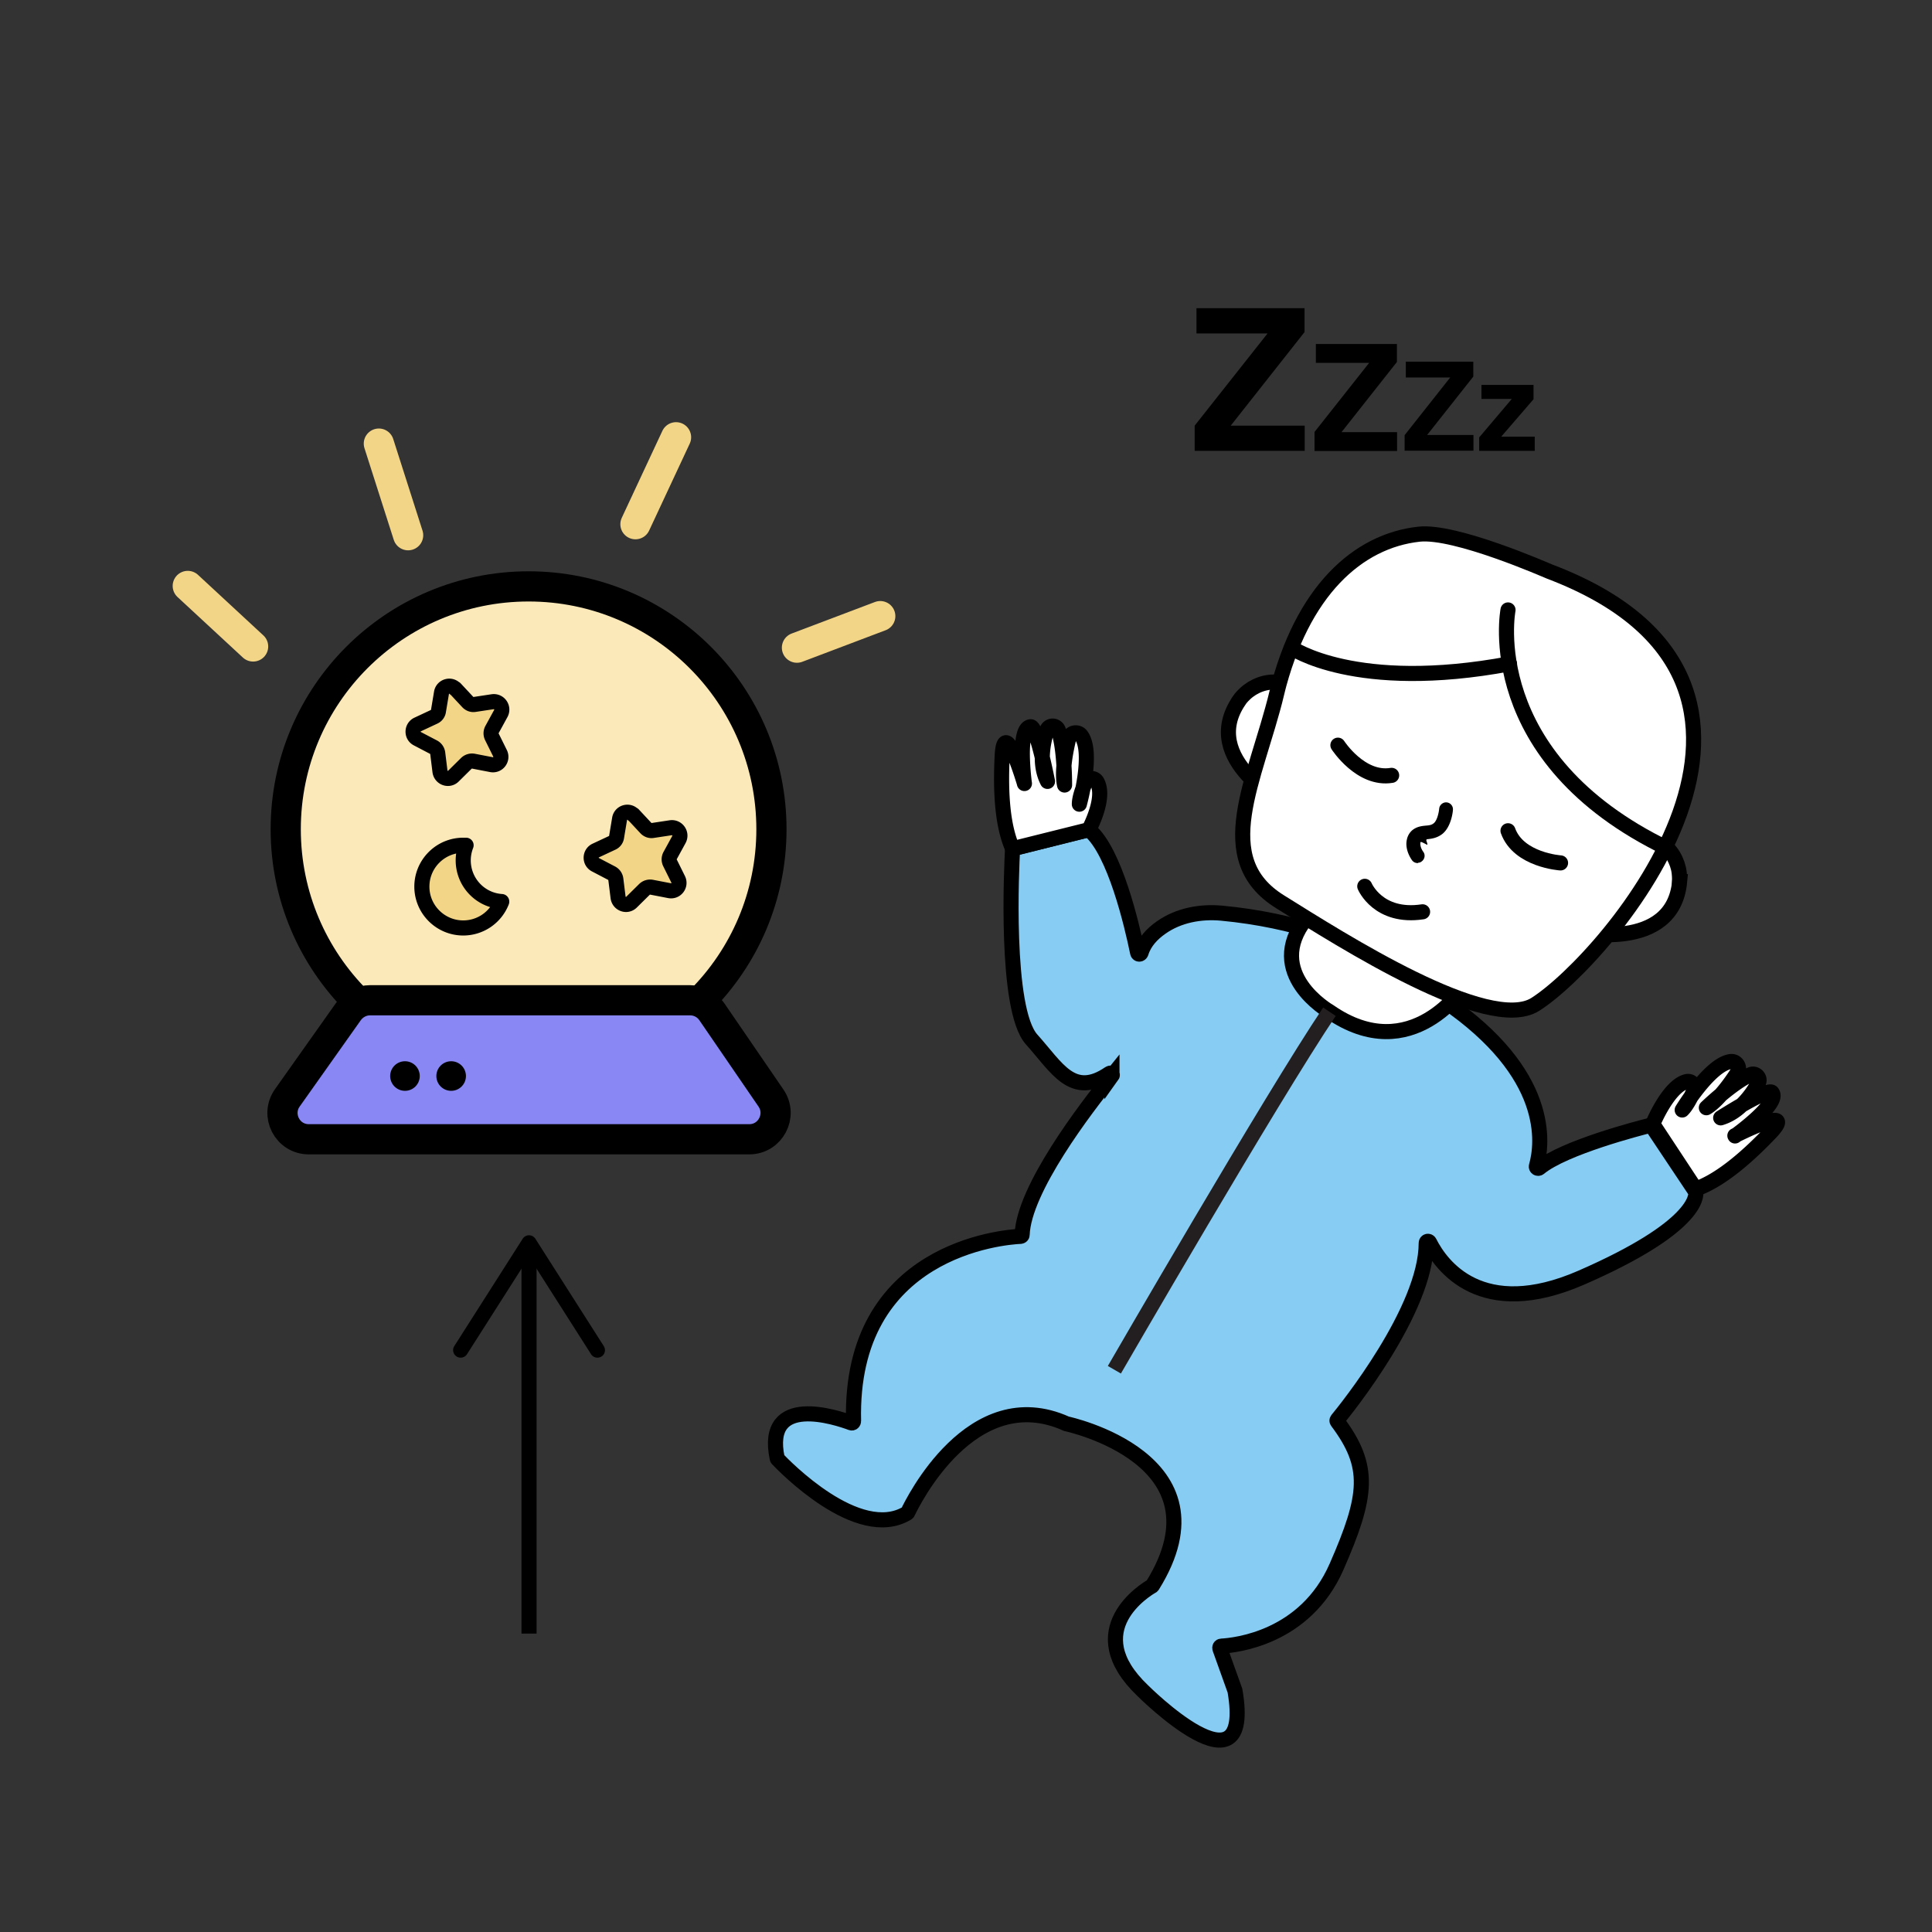 <svg xmlns="http://www.w3.org/2000/svg" id="Calque_1" data-name="Calque 1" viewBox="0 0 128 128"><rect x="0" y="0" width="128" height="128" fill="#333333" stroke="none"/><defs><style>.cls-1{fill:#f3d587}.cls-1,.cls-2,.cls-3,.cls-6{stroke-linecap:round;stroke-linejoin:round}.cls-1,.cls-2,.cls-3,.cls-8{stroke:#000}.cls-2,.cls-8{fill:#fff}.cls-3,.cls-6{fill:none}.cls-6{stroke-width:2px;stroke:#f3d587}.cls-8{stroke-miterlimit:10}</style></defs><circle cx="35.02" cy="54.94" r="16.09" style="fill:#fce9b9;stroke-width:2px;stroke:#000;stroke-linecap:round;stroke-linejoin:round"/><path d="m30.16 45.62.83.89c.12.13.29.19.46.16l1.19-.18c.43-.06.75.39.54.78l-.58 1.06a.53.53 0 0 0-.01.49l.54 1.09c.19.39-.14.83-.57.75l-1.19-.23a.546.546 0 0 0-.47.14l-.86.85c-.31.31-.83.12-.89-.31L29 49.9a.532.532 0 0 0-.28-.4l-1.07-.56c-.39-.2-.37-.76.02-.94l1.09-.51a.49.49 0 0 0 .29-.39l.2-1.2c.07-.43.6-.59.9-.27Z" class="cls-1"/><path d="M82.09 46.41s.14-.21.4-.45c1.12-1.06 3.4-1.33 4.13 1.16.5 1.7-1.68 5.43-1.41 6.17 0 0-5.79-2.94-3.12-6.87ZM111.27 58.41s.02-.25-.02-.6c-.19-1.53-1.78-3.18-3.92-1.73-1.47 1-2.16 5.25-2.83 5.65 0 0 6.34 1.41 6.78-3.32Z" class="cls-8"/><path d="M73.67 71.27c-1.76 2.17-5.85 7.53-5.95 10.53 0 .06-.04.1-.1.11-1.12.05-11.35.86-11.07 12.24 0 .08-.07.15-.15.12-.94-.35-5.82-2-4.91 2.34 0 .02.01.04.03.06.38.4 5.33 5.54 8.58 3.58.02-.01.04-.03.05-.06.28-.59 4.22-8.7 10.51-5.86 0 0 10.92 2.31 5.7 10.71-.01.02-.03.03-.04.04-.38.22-4.84 2.9-.61 6.93 0 0 7.37 7.37 6.11 0l-1-2.79c-.03-.08.02-.16.1-.16.91-.05 5.55-.52 7.63-5.26s2.28-6.65.05-9.62c-.03-.04-.03-.08 0-.12.56-.68 5.89-7.28 5.89-11.7 0-.13.16-.17.22-.05.77 1.53 3.42 5.23 10.05 2.34 7.66-3.34 7.62-5.4 7.59-5.66 0-.02 0-.03-.02-.05l-2.89-4.33s-.07-.07-.12-.05c-.68.17-5.7 1.46-7.34 2.82-.09.07-.22-.01-.19-.12.43-1.52.97-6.11-6.08-10.93 0 0-4.95-4.9-14.77-5.83-1.41-.13-2.86.14-4.01.95-.6.42-1.12.97-1.33 1.67-.04.12-.2.13-.23 0-.37-1.81-1.51-6.7-3.19-8.12-.03-.03-.07-.03-.11-.02l-4.9 1.23c-.05.01-.09.05-.09.11-.05.99-.53 10.55 1.27 12.55 1.69 1.88 2.71 3.92 5.15 2.25.12-.08.25.06.17.17Z" style="fill:#87ccf3;stroke-miterlimit:10;stroke:#000"/><path d="M67.87 51.9s-1.33-4.52-1.47-1.85c-.14 2.67.06 4.77.69 6.18l5.05-1.26s1.15-2.1.54-3.18c-.18-.31-.64-.27-.78.06-.18.43-.39 1.02-.39 1.43 0 0 .95-3.4.13-4.54-.23-.32-.74-.21-.83.17-.19.78-.48 2.21-.28 3.1 0 0 .02-2.37-.41-3.63a.4.4 0 0 0-.76 0c-.26.83-.55 2.24.04 3.39 0 0-.7-3.66-1.12-3.62-.91.09-.41 3.76-.41 3.76ZM114.94 75.24s4.2-2.14 2.36-.2c-1.84 1.93-3.51 3.23-4.96 3.74l-2.84-4.31s1.03-2.51 2.23-2.81c.35-.09.64.28.49.61-.19.42-.48.99-.77 1.27 0 0 1.82-3.02 3.21-3.21.39-.05.66.39.45.73-.43.67-1.28 1.86-2.06 2.33 0 0 1.71-1.65 2.92-2.19.35-.16.71.22.52.56-.42.76-1.25 1.93-2.49 2.3 0 0 3.14-2.01 3.4-1.68.56.72-2.45 2.88-2.45 2.88Z" class="cls-2"/><path d="M97.06 65.27s-3.51 5.54-8.98 1.75c0 0-4.42-2.53-1.54-6.18l10.53 4.42Z" class="cls-8"/><path d="M73.83 90.75s10.43-18.04 14.25-23.72" style="stroke:#231f20;stroke-miterlimit:10;fill:none"/><path d="M84.59 45.93c-1.43 5.83-4.38 10.95.21 13.81 4.14 2.58 13.82 8.77 16.92 6.8 4.75-3.01 20.47-21.26.95-28.67-.23-.09-6.24-2.74-8.65-2.48-4.06.44-7.77 3.76-9.44 10.55Z" class="cls-8"/><path d="M93.95 57.18a.46.46 0 0 1-.41-.2c-.3-.44-.43-.94-.33-1.36.06-.3.24-.56.49-.71.26-.16.54-.19.76-.21.24-.02.39-.04.53-.16.21-.16.33-.66.36-.96.02-.25.25-.44.49-.42.25.02.44.24.42.49 0 .11-.11 1.13-.7 1.6-.36.28-.73.32-1 .35-.16.02.05.27 0 .37 0 .02-.43-.25-.45-.17-.03.13 0 .38.19.64.15.21.09.49-.12.64a.4.4 0 0 1-.23.08Z"/><path d="M88.64 49.37s1.51 2.34 3.56 2M103.39 57.17s-2.78-.18-3.48-2.13M90.42 58.72s.89 2.13 3.83 1.69M85.56 42.91s4.23 2.98 14.45 1.07" class="cls-3"/><path d="M99.91 40.41s-1.89 9.79 10.58 15.81" class="cls-3"/><path d="m79.15 28.2 4.83-6.11h-4.71v-1.67h7.16V22l-4.89 6.2h4.9v1.67h-7.29V28.2ZM87.09 28.62l3.62-4.58h-3.53v-1.25h5.37v1.19l-3.67 4.65h3.68v1.25h-5.47v-1.25ZM93.06 28.83l3.02-3.82h-2.94v-1.05h4.47v.99l-3.06 3.87h3.07v1.04h-4.56v-1.04ZM98.15 26.43v-.93h3.45v.95l-2.14 2.48h2.22v.94H98v-.89l2.16-2.55h-2.01Z"/><path d="M49.64 75.48H20.46c-1.42 0-2.24-1.6-1.42-2.75l4.05-5.72c.33-.46.86-.74 1.42-.74h21.21c.58 0 1.11.28 1.44.76l3.92 5.72c.79 1.16-.04 2.73-1.44 2.73Z" style="stroke-width:2px;fill:#8987f3;stroke:#000;stroke-linecap:round;stroke-linejoin:round"/><path d="m41.96 53.97.83.89c.12.13.29.19.46.16l1.19-.18c.43-.06.75.39.54.78l-.58 1.06a.53.53 0 0 0-.01.49l.54 1.09c.19.39-.14.83-.57.75l-1.19-.23a.546.546 0 0 0-.47.14l-.86.85c-.31.31-.83.12-.89-.31l-.15-1.21a.532.532 0 0 0-.28-.4l-1.07-.56c-.39-.2-.37-.76.02-.94l1.09-.51a.49.49 0 0 0 .29-.39l.2-1.2c.07-.43.6-.59.9-.27ZM33.24 59.74a2.738 2.738 0 0 1-2.55 1.74c-1.51 0-2.74-1.23-2.74-2.74S29.18 56 30.69 56h.19c-.12.31-.19.65-.19 1 0 1.45 1.12 2.64 2.55 2.73Z" class="cls-1"/><path d="m12.44 38.82 4.33 4.01M58.32 40.82l-5.52 2.09M25.1 29.39l1.94 6.07M44.79 28.97l-2.69 5.76" class="cls-6"/><circle cx="26.83" cy="71.29" r=".98"/><circle cx="29.89" cy="71.29" r=".98"/><path d="M35.05 108.23V83.04" style="stroke-miterlimit:10;fill:none;stroke:#000"/><path d="M39.85 89.87a.5.5 0 0 1-.69-.15l-4.11-6.45-4.11 6.45c-.15.23-.46.3-.69.15s-.3-.46-.15-.69l4.53-7.11c.09-.14.25-.23.42-.23s.33.09.42.23L40 89.18c.05.08.08.18.08.27 0 .17-.08.33-.23.42Z"/><path d="M-6113.51-5822H353.83V615.3h-6467.34z" style="stroke:#fff;stroke-width:8px;fill:none;stroke-linecap:round;stroke-linejoin:round"/></svg>